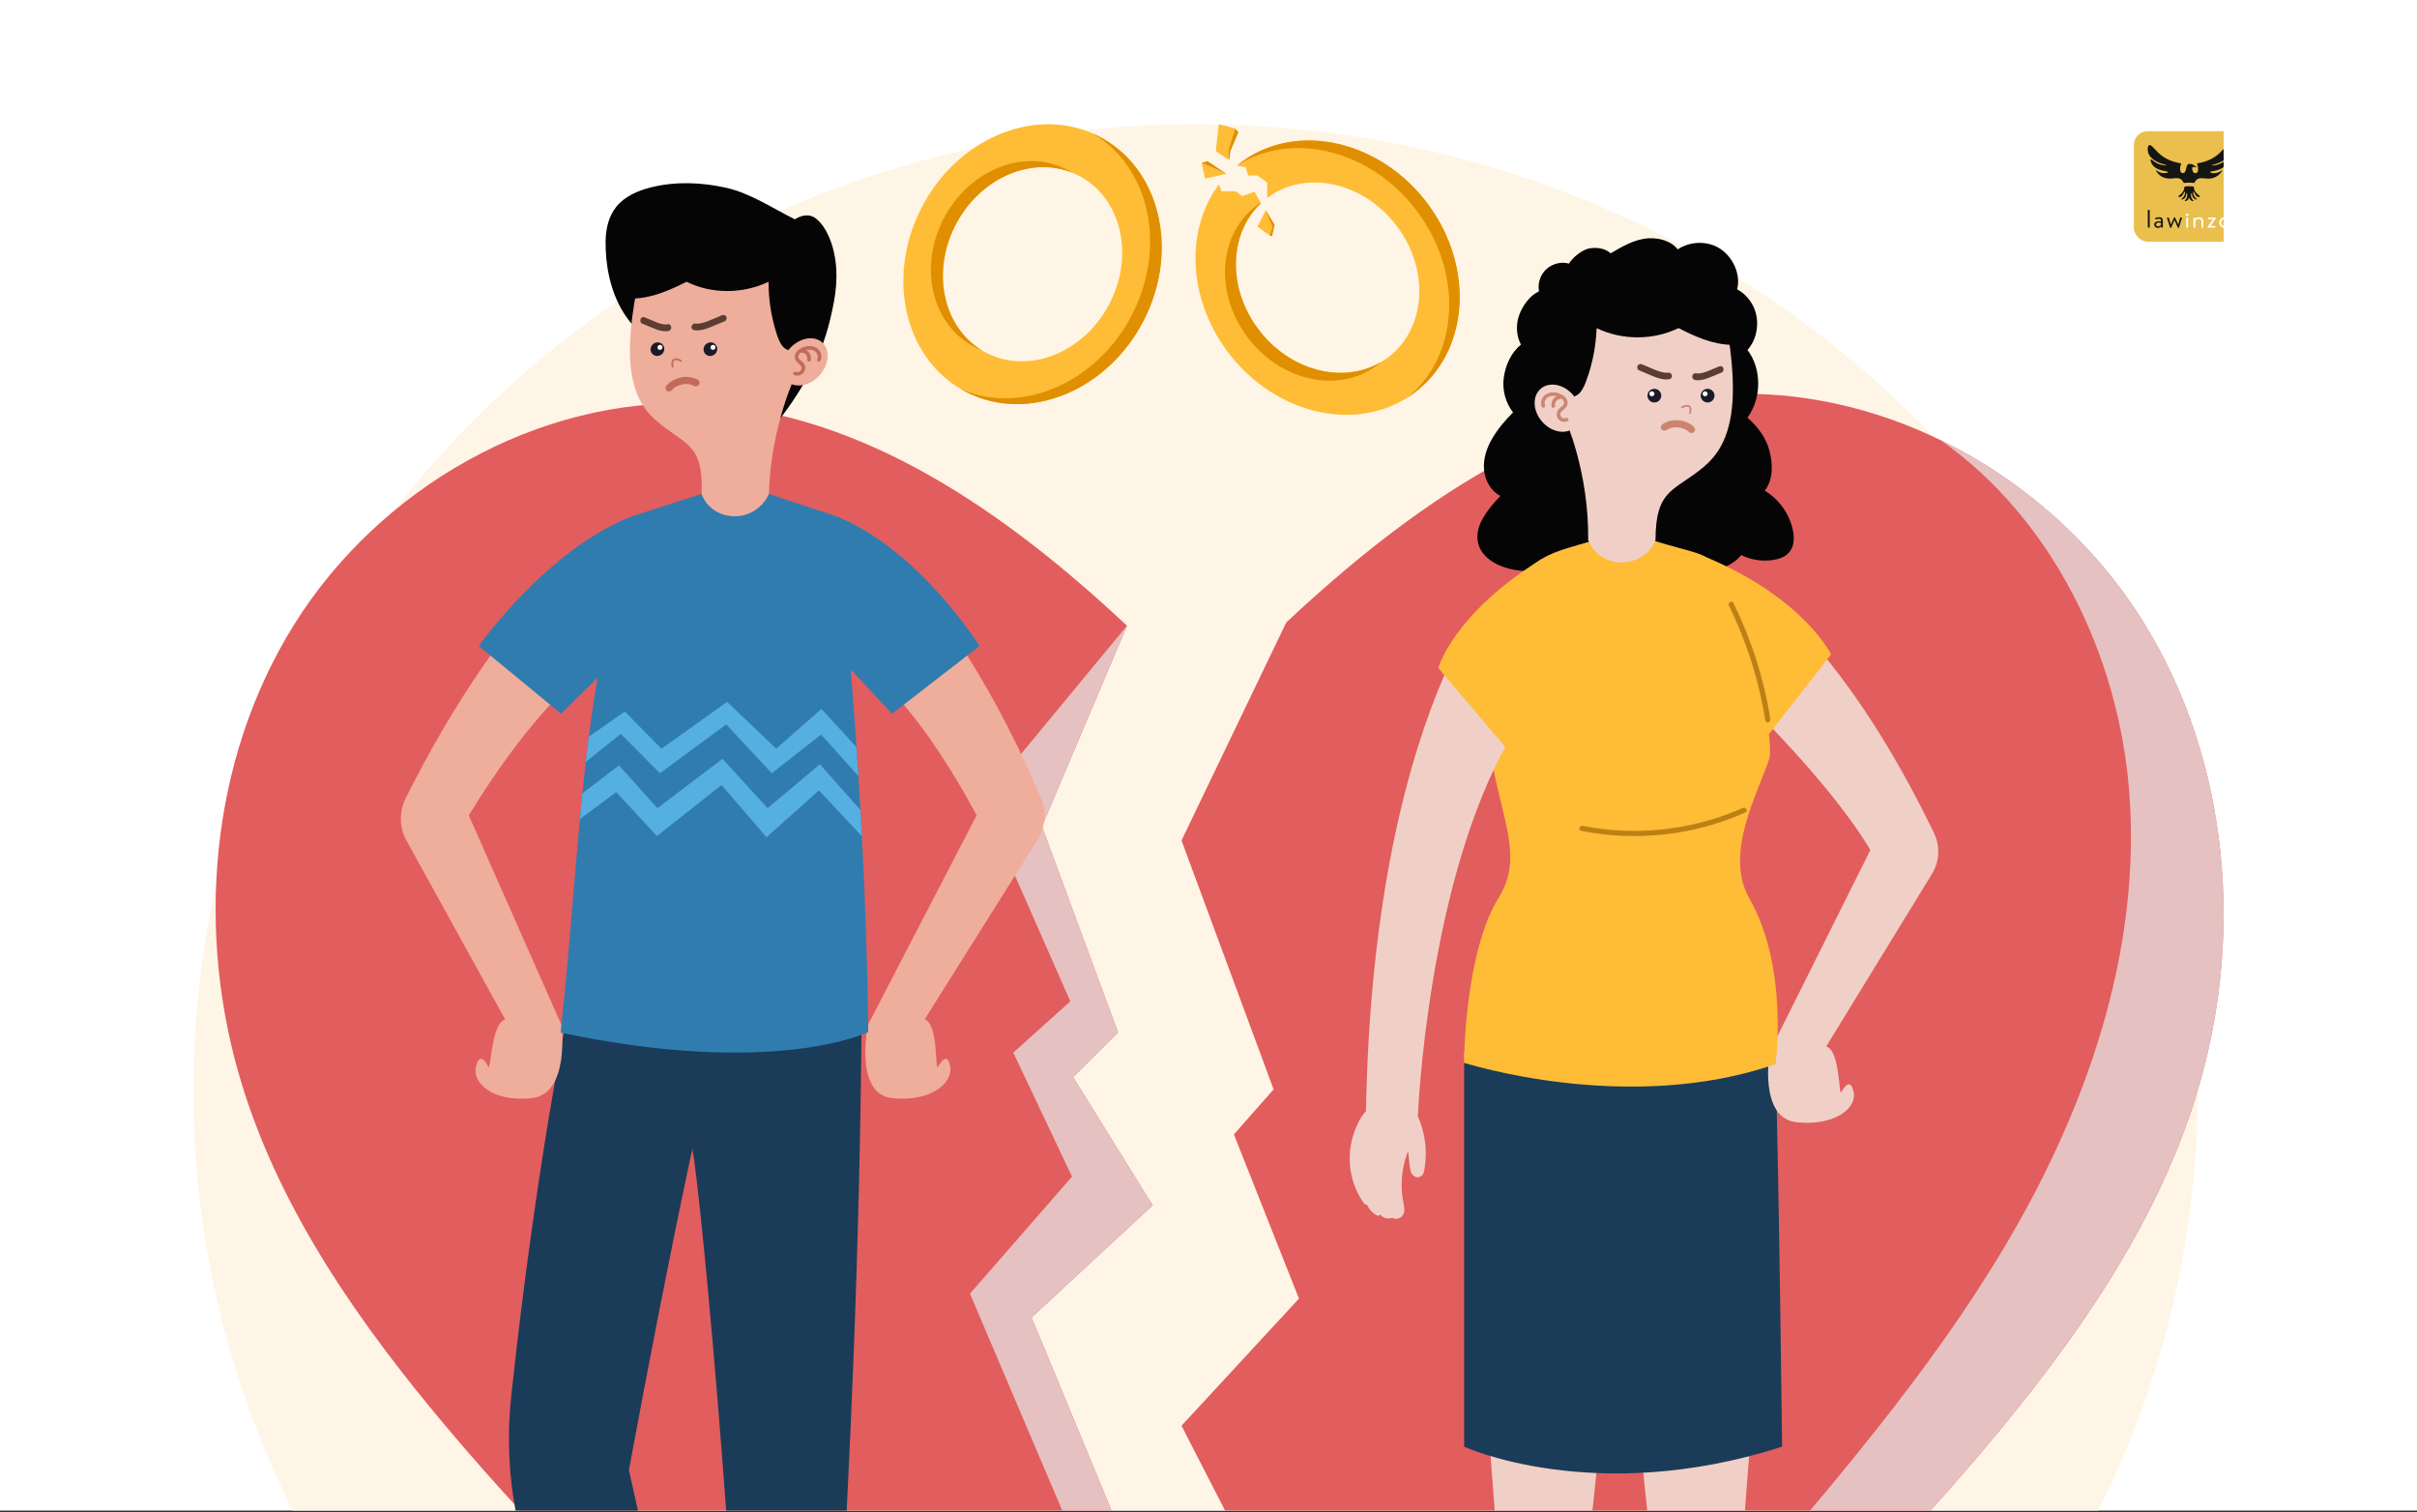 <svg width="350" height="219" viewBox="0 0 350 219" fill="none" xmlns="http://www.w3.org/2000/svg">
<rect x="0" y="0" width="350" height="219" fill="#333333" stroke="none"/>
<g clip-path="url(#clip0_4355_31540)">
<rect width="350" height="218.75" fill="white"/>
<g clip-path="url(#clip1_4355_31540)">
<path d="M173.117 297.875C253.264 297.875 318.235 235.223 318.235 157.938C318.235 80.652 253.264 18 173.117 18C92.971 18 28 80.652 28 157.938C28 235.223 92.971 297.875 173.117 297.875Z" fill="#FFF5E6"/>
<path d="M159.049 19.712C158.853 19.615 158.65 19.518 158.455 19.421C158.371 19.386 158.287 19.345 158.196 19.303C149.436 15.511 138.518 20.197 133.426 30.117C128.333 40.036 130.925 51.556 139.161 56.36C139.238 56.409 139.328 56.45 139.405 56.499C139.601 56.603 139.796 56.707 139.992 56.811C148.878 61.303 160.355 56.644 165.615 46.399C170.875 36.154 167.934 24.204 159.049 19.705V19.712ZM142.081 50.662L142.06 50.648C136.555 47.231 134.872 39.384 138.35 32.612C141.829 25.84 149.213 22.582 155.234 24.994L155.255 25.008C155.36 25.05 155.458 25.084 155.556 25.133C155.751 25.209 155.94 25.299 156.129 25.396C162.297 28.515 164.344 36.806 160.69 43.918C157.037 51.03 149.08 54.26 142.912 51.141C142.723 51.044 142.535 50.947 142.36 50.836C142.262 50.787 142.178 50.732 142.081 50.669V50.662Z" fill="#FFBC36"/>
<path d="M165.622 46.406C160.362 56.651 148.885 61.309 139.999 56.818C139.803 56.721 139.608 56.61 139.412 56.506C139.335 56.457 139.245 56.416 139.168 56.367C147.921 60.159 158.846 55.473 163.938 45.554C169.031 35.634 166.439 24.114 158.203 19.31C158.287 19.345 158.371 19.393 158.462 19.428C158.657 19.518 158.86 19.615 159.056 19.719C167.941 24.211 170.882 36.168 165.622 46.413V46.406Z" fill="#E08F00"/>
<path d="M142.06 50.655C141.752 50.544 141.466 50.406 141.173 50.26C135.004 47.141 132.958 38.851 136.611 31.739C140.264 24.627 148.221 21.397 154.389 24.516C154.683 24.661 154.962 24.821 155.234 25.001C149.213 22.596 141.829 25.847 138.35 32.619C134.872 39.391 136.555 47.238 142.06 50.655Z" fill="#E08F00"/>
<path d="M204.636 57.011C204.461 57.136 204.273 57.268 204.091 57.393C204.014 57.434 203.938 57.497 203.854 57.545C195.813 62.682 184.287 59.777 177.665 50.794C171.93 43.009 171.699 33.145 176.512 26.713L176.869 27.704H178.971L179.879 28.397L181.668 27.767L182.569 29.368L182.604 29.43C182.01 29.985 181.486 30.602 181.039 31.267C180.019 32.778 179.369 34.525 179.104 36.397C178.887 37.963 178.943 39.599 179.279 41.242C179.383 41.741 179.516 42.24 179.663 42.732C179.691 42.822 179.726 42.912 179.754 43.002C179.782 43.106 179.823 43.21 179.858 43.314C180.103 44.008 180.396 44.68 180.746 45.338C181.004 45.831 181.29 46.323 181.598 46.801C181.772 47.057 181.947 47.314 182.129 47.557C186.655 53.691 194.465 55.736 200.026 52.409L200.04 52.395C200.137 52.339 200.228 52.291 200.319 52.228C200.494 52.118 200.668 51.993 200.843 51.875C206.431 47.82 207.123 39.308 202.366 32.868C197.623 26.422 189.24 24.495 183.652 28.55C183.61 28.584 183.561 28.626 183.505 28.661V26.429L182.059 25.41H180.732L180.389 24.218L179.097 23.982H179.104C179.181 23.913 179.258 23.864 179.321 23.802C179.495 23.67 179.677 23.531 179.851 23.406C187.906 17.556 199.984 20.35 206.823 29.631C213.661 38.913 212.676 51.175 204.622 57.018L204.636 57.011Z" fill="#FFBC36"/>
<path d="M206.83 29.625C213.668 38.906 212.683 51.168 204.636 57.012C204.461 57.144 204.273 57.268 204.091 57.393C204.014 57.441 203.938 57.497 203.861 57.545C211.216 51.501 211.936 39.717 205.307 30.727C198.684 21.736 187.151 18.846 179.111 23.968C179.181 23.913 179.258 23.85 179.328 23.795C179.502 23.663 179.677 23.525 179.858 23.4C187.906 17.556 199.984 20.343 206.83 29.625Z" fill="#E08F00"/>
<path d="M200.026 52.402C199.781 52.617 199.537 52.825 199.264 53.012C193.683 57.067 185.3 55.14 180.55 48.701C175.807 42.254 176.491 33.749 182.073 29.694C182.24 29.576 182.401 29.458 182.562 29.361L182.597 29.424C182.003 29.978 181.479 30.595 181.032 31.26C179.998 32.765 179.348 34.518 179.097 36.39C178.873 37.956 178.929 39.599 179.272 41.235C179.369 41.734 179.495 42.233 179.656 42.725C179.684 42.816 179.719 42.906 179.747 42.996C179.775 43.1 179.817 43.204 179.851 43.308C180.096 44.001 180.389 44.673 180.739 45.332C180.997 45.824 181.283 46.316 181.591 46.794C181.765 47.051 181.94 47.307 182.122 47.55C186.648 53.684 194.458 55.729 200.019 52.402H200.026Z" fill="#E08F00"/>
<path d="M177.588 25.16L174.494 25.874L174.005 23.58L177.588 25.16Z" fill="#FFBC36"/>
<path d="M177.588 25.16L174.843 23.323L174.005 23.58L177.588 25.16Z" fill="#E08F00"/>
<path d="M178.028 23.227L176.065 21.889L176.484 18L178.839 18.596L177.84 21.93L178.028 23.227Z" fill="#FFBC36"/>
<path d="M178.028 23.227L178.154 21.916L179.341 19.137L178.839 18.596L177.84 21.93L178.028 23.227Z" fill="#E08F00"/>
<path d="M183.295 30.429L184.581 32.571L184.21 34.22L183.889 34.13L183.295 30.429Z" fill="#E08F00"/>
<path d="M183.295 30.429L182.101 32.834L183.889 34.13L184.273 32.841L183.295 30.429Z" fill="#FFBC36"/>
<path d="M317.934 158.95C312.06 177.721 300.457 194.211 287.771 209.309C266.227 234.942 240.996 257.498 213.103 276.144C208.464 279.257 203.742 282.251 198.957 285.142L181.724 259.002L192.356 247.884L171.092 206.467L188.101 188.056L178.678 164.28L184.427 157.757L171.092 121.712L186.257 90.145C204.077 73.447 225.544 58.211 250.021 57.088C260.744 56.603 271.383 59.057 280.995 63.729C292.926 69.523 303.293 78.729 310.299 89.958C322.964 110.24 325.06 136.172 317.92 158.95H317.934Z" fill="#E25D5D"/>
<g style="mix-blend-mode:multiply">
<path d="M317.934 158.95C312.06 177.721 300.457 194.211 287.771 209.309C266.227 234.942 240.996 257.498 213.103 276.144C226.564 260.402 240.025 244.654 253.479 228.912C267.576 212.407 281.784 195.771 292.402 176.875C303.027 157.979 309.971 136.449 308.343 114.871C306.848 94.991 297.264 75.18 281.002 63.729C292.933 69.524 303.3 78.729 310.306 89.958C322.971 110.24 325.067 136.172 317.927 158.95H317.934Z" fill="#E5C1C1"/>
</g>
<path d="M174.368 282.258L169.52 290.687C129.416 269.788 93.51 240.994 64.499 206.474C52.17 191.799 40.895 175.766 35.174 157.515C28.23 135.361 30.277 110.157 42.593 90.443C54.901 70.723 77.849 57.414 101.194 58.474C125.001 59.563 145.867 74.383 163.198 90.617L150.882 119.688L161.906 149.523L155.395 155.983L166.914 174.553L149.381 190.787L167.913 235.531L156.394 245.471L174.368 282.258Z" fill="#E25D5D"/>
<g style="mix-blend-mode:multiply">
<path d="M169.52 290.68V281.01L147.068 241.167L158.301 229.286L140.46 187.342L155.234 170.394L146.733 152.434L154.99 145.01L142.22 116.008L163.198 90.61L150.889 119.688L161.913 149.516L155.395 155.983L166.921 174.553L149.381 190.78L167.913 235.524L156.394 245.464L174.368 282.258L169.52 290.68Z" fill="#E5C1C1"/>
</g>
<path d="M74.035 202.127C77.681 168.273 82.201 146.798 82.201 146.798L104.268 148.074L99.804 168.488C96.849 182.386 93.839 197.927 91.072 212.899L105.078 275.687C105.078 275.687 102.186 280.643 95.669 278.868L77.059 227.574C74.132 219.498 73.099 210.799 74.035 202.134V202.127Z" fill="#1A3C59"/>
<path d="M124.785 146.133L104.457 145.003L100.014 165.417C100.845 165.452 106.881 228.697 108.494 279.111C111.505 281.336 114.998 280.955 118.533 279.132C118.533 279.132 124.31 216.088 124.778 146.133H124.785Z" fill="#1A3C59"/>
<path d="M81.307 148.413C81.307 148.413 82.592 158.423 77.01 159.026C71.429 159.629 68.32 156.87 68.935 154.451C69.55 152.032 70.507 154.195 70.758 154.534C71.003 154.881 71.171 149.439 72.596 147.977C74.021 146.507 80.294 147.291 81.314 148.413H81.307Z" fill="#EFAD9C"/>
<path d="M58.764 115.543C72.672 87.893 85.044 79.533 85.044 79.533L80.811 100.841C76.053 105.756 71.709 111.814 67.887 118.08L81.3 148.42L75.802 152.441L58.841 121.685C57.807 119.813 57.779 117.519 58.771 115.55L58.764 115.543Z" fill="#EFAD9C"/>
<path d="M91.561 74.75C79.176 79.526 69.333 93.549 69.333 93.549L81.258 103.364L87.621 97.056L91.561 74.75Z" fill="#317CAF"/>
<path d="M125.679 148.413C125.679 148.413 123.625 158.423 129.164 159.026C134.704 159.629 138.022 156.87 137.596 154.451C137.17 152.032 136.045 154.195 135.766 154.534C135.493 154.881 135.745 149.439 134.432 147.977C133.118 146.507 126.789 147.291 125.686 148.413H125.679Z" fill="#EFAD9C"/>
<path d="M150.729 115.543C138.937 87.893 127.209 79.533 127.209 79.533L129.814 100.841C134.201 105.756 138.078 111.814 141.417 118.08L125.679 148.42L130.869 152.441L150.191 121.685C151.365 119.813 151.574 117.519 150.736 115.55L150.729 115.543Z" fill="#EFAD9C"/>
<path d="M121.061 74.75C133.083 79.526 141.843 93.549 141.843 93.549L129.171 103.364L122.836 96.564L121.061 74.75Z" fill="#317CAF"/>
<path d="M125.728 149.467C125.728 149.467 112.148 156.094 81.174 149.536C82.284 139.7 83.018 128.88 83.975 118.628C84.094 117.373 84.206 116.132 84.331 114.899C84.492 113.353 84.653 111.828 84.82 110.331C84.96 109.104 85.1 107.884 85.26 106.691C85.393 105.638 85.54 104.598 85.68 103.579C88.076 86.978 91.554 74.75 91.554 74.75L101.593 71.534H111.344L121.068 74.75C121.068 74.75 122.689 88.593 124.03 108.189C124.121 109.561 124.212 110.961 124.309 112.389C124.407 113.997 124.512 115.633 124.603 117.304C124.666 118.558 124.743 119.827 124.812 121.109C125.28 130.051 125.623 139.7 125.728 149.467Z" fill="#317CAF"/>
<path d="M124.309 112.396L118.903 106.373L111.756 111.98L105.169 104.903L95.564 111.973L89.899 106.282L84.82 110.324C84.96 109.097 85.1 107.877 85.26 106.684L90.478 103.038L95.787 108.424L105.288 101.638L112.406 108.424L118.945 102.664L124.023 108.189C124.114 109.561 124.205 110.961 124.302 112.389L124.309 112.396Z" fill="#55AFE0"/>
<path d="M124.812 121.109L118.588 114.455L110.995 121.248L104.484 113.679L95.131 121.075L89.228 114.704L83.975 118.621C84.094 117.366 84.206 116.125 84.331 114.892L89.633 110.837L95.194 117.034L104.624 109.894L111.156 117.034L118.728 110.67L124.596 117.304C124.659 118.559 124.736 119.827 124.805 121.109H124.812Z" fill="#55AFE0"/>
<path d="M117.82 52.922C116.591 55.362 115.151 57.698 113.503 59.902C112.574 61.15 111.421 62.654 109.696 62.689C107.824 62.724 106.797 61.164 105.979 59.778C102.249 53.421 94.013 51.446 90.192 45.117C88.383 42.122 87.642 38.4 87.698 34.865C87.726 33.132 88.132 31.323 89.249 29.936C90.472 28.425 92.386 27.6 94.279 27.129C97.848 26.242 101.593 26.401 105.12 27.184C108.648 27.968 111.903 30.179 115.11 31.759C115.836 31.288 117.121 30.782 118.218 31.697C119.008 32.356 119.566 33.236 119.985 34.165C121.299 37.111 121.362 40.514 120.754 43.744C120.146 46.968 119.315 49.955 117.813 52.915L117.82 52.922Z" fill="#050505"/>
<path d="M113.873 38.22C109.78 30.207 94.202 32.945 92.756 39.315C89.78 52.416 91.45 57.795 94.998 60.894C99.106 64.477 101.886 64.02 101.6 71.547C103.053 75.554 109.186 76.102 111.344 71.547C111.603 61.58 115.34 54.024 115.34 54.024C115.34 54.024 115.564 41.533 113.873 38.227V38.22Z" fill="#EFAD9C"/>
<path d="M111.295 40.805C111.288 43.384 111.687 45.949 112.476 48.375C112.672 48.964 112.888 49.553 113.251 50.052C113.622 50.551 114.194 50.801 114.816 50.884L117.058 49.234C117.058 49.234 116.842 44.23 116.807 40.23C116.779 36.224 114.425 33.797 108.844 32.765C103.262 31.732 96.64 32.487 94.258 35.558C90.527 40.355 91.575 43.225 91.575 43.225C94.244 43.225 97.01 42.039 99.42 40.798C103.039 42.601 107.516 42.587 111.281 40.812L111.295 40.805Z" fill="#050505"/>
<path d="M94.209 50.565C94.188 51.113 94.614 51.55 95.166 51.55C95.718 51.55 96.172 51.106 96.193 50.565C96.214 50.018 95.788 49.581 95.236 49.581C94.684 49.581 94.23 50.025 94.209 50.565Z" fill="#1B1B28"/>
<path d="M95.208 50.302C95.201 50.503 95.354 50.662 95.557 50.662C95.76 50.662 95.927 50.503 95.934 50.302C95.941 50.101 95.787 49.941 95.585 49.941C95.382 49.941 95.215 50.101 95.208 50.302Z" fill="white"/>
<path d="M101.879 50.565C101.858 51.113 102.284 51.55 102.836 51.55C103.388 51.55 103.842 51.106 103.863 50.565C103.884 50.018 103.458 49.581 102.906 49.581C102.361 49.581 101.9 50.025 101.879 50.565Z" fill="#1B1B28"/>
<path d="M102.885 50.302C102.878 50.503 103.032 50.662 103.234 50.662C103.437 50.662 103.605 50.503 103.611 50.302C103.618 50.101 103.465 49.941 103.262 49.941C103.06 49.941 102.892 50.101 102.885 50.302Z" fill="white"/>
<path d="M99.406 54.579C99.944 54.579 100.503 54.697 101.041 54.981C101.292 55.112 101.376 55.424 101.229 55.674C101.09 55.923 100.768 56.02 100.524 55.889C99.239 55.203 97.744 55.91 97.303 56.478C97.129 56.707 96.8 56.755 96.577 56.589C96.353 56.422 96.312 56.097 96.493 55.868C97.01 55.203 98.163 54.572 99.406 54.572V54.579Z" fill="#C16B5B"/>
<path d="M97.408 53.241C97.352 53.241 97.303 53.206 97.29 53.151C97.073 52.312 97.373 52.028 97.66 51.931C97.953 51.841 98.295 51.91 98.68 52.153C98.736 52.187 98.757 52.27 98.715 52.333C98.673 52.395 98.596 52.409 98.533 52.374C98.219 52.173 97.946 52.111 97.73 52.18C97.471 52.264 97.408 52.562 97.541 53.081C97.555 53.151 97.513 53.22 97.443 53.241C97.429 53.241 97.415 53.241 97.408 53.241Z" fill="#C16B5B"/>
<path d="M105.162 45.845C105.022 45.595 104.743 45.567 104.499 45.671C103.856 45.942 103.213 46.226 102.557 46.482C101.935 46.732 101.306 46.933 100.643 46.857C100.377 46.829 100.14 47.099 100.133 47.342C100.119 47.633 100.342 47.8 100.608 47.827C101.348 47.91 102.089 47.696 102.787 47.418C103.521 47.127 104.24 46.815 104.967 46.51C105.211 46.406 105.281 46.053 105.169 45.845H105.162Z" fill="#5B3D31"/>
<path d="M92.77 46.17C92.896 45.914 93.14 45.872 93.364 45.962C93.929 46.198 94.495 46.448 95.068 46.676C95.613 46.891 96.172 47.058 96.759 46.954C96.989 46.912 97.199 47.176 97.206 47.418C97.206 47.709 97.017 47.89 96.779 47.931C96.123 48.049 95.466 47.876 94.859 47.633C94.216 47.384 93.58 47.099 92.945 46.836C92.728 46.746 92.672 46.392 92.777 46.177L92.77 46.17Z" fill="#5B3D31"/>
<path d="M118.721 54.301C117.331 55.875 115.228 56.298 114.006 55.251C112.79 54.204 112.93 52.083 114.313 50.51C115.703 48.936 117.813 48.513 119.028 49.56C120.244 50.607 120.104 52.728 118.721 54.301Z" fill="#EFAD9C"/>
<path d="M118.134 50.33C117.583 50.032 116.828 50.045 116.123 50.371C115.773 50.531 115.515 50.725 115.333 50.967C115.096 51.286 115.019 51.681 115.131 52.007C115.228 52.298 115.459 52.485 115.661 52.652C115.808 52.77 115.941 52.887 116.018 53.026C116.13 53.234 116.088 53.525 115.92 53.705C115.752 53.886 115.459 53.941 115.242 53.837C115.117 53.775 114.956 53.837 114.893 53.962C114.83 54.093 114.879 54.246 115.005 54.301C115.145 54.364 115.298 54.398 115.452 54.398C115.759 54.398 116.074 54.274 116.29 54.045C116.619 53.698 116.695 53.158 116.479 52.756C116.36 52.541 116.171 52.381 116.011 52.243C115.843 52.104 115.689 51.972 115.634 51.813C115.578 51.647 115.627 51.432 115.759 51.251C115.815 51.182 115.885 51.113 115.962 51.057C116.22 51.057 116.542 51.134 116.695 51.314C116.87 51.515 116.947 51.799 116.891 52.069C116.863 52.208 116.954 52.34 117.094 52.367C117.107 52.367 117.121 52.367 117.135 52.367C117.261 52.367 117.373 52.277 117.401 52.153C117.485 51.73 117.373 51.286 117.094 50.967C116.989 50.849 116.856 50.766 116.716 50.704C117.149 50.586 117.569 50.614 117.897 50.787C118.295 51.002 118.581 51.55 118.351 52C118.288 52.132 118.337 52.284 118.463 52.34C118.588 52.402 118.749 52.34 118.812 52.215C119.14 51.563 118.84 50.704 118.155 50.33H118.134Z" fill="#C16B5B"/>
<path d="M212.02 152.427L237.259 149.848L234.883 169.846C234.297 169.895 233.214 196.145 230.259 221.765C231.656 237.923 231.307 266.981 229.896 279.686C226.92 281.988 225.16 280.899 221.604 279.326C221.604 279.326 215.366 214.195 212.013 152.427H212.02Z" fill="#F0D0C6"/>
<path d="M257.111 152.427L231.873 149.848L234.248 169.846C234.835 169.895 235.917 196.145 238.872 221.765C237.475 237.923 237.824 266.981 239.235 279.686C242.211 281.988 243.965 280.899 247.52 279.326C247.52 279.326 253.765 214.195 257.118 152.427H257.111Z" fill="#F0D0C6"/>
<path d="M212.02 153.917V209.503C212.02 209.503 230.937 218.216 258.061 209.503C258.061 209.503 257.586 168.737 257.104 154.111L212.02 153.917Z" fill="#1A3C59"/>
<path d="M227.227 38.178C226.103 37.852 224.803 38.171 223.923 38.975C223.05 39.779 222.631 41.048 222.861 42.185C221.513 42.809 220.472 44.278 219.976 45.664C219.48 47.051 219.578 48.624 220.242 49.907C218.824 51.057 217.993 52.908 217.755 54.697C217.517 56.485 218.013 58.329 219.103 59.729C217.958 60.859 216.924 62.086 216.106 63.465C215.289 64.838 214.765 66.432 214.898 68.005C215.031 69.572 215.883 71.104 217.273 71.825C216.358 72.747 215.429 73.863 214.772 74.972C214.116 76.088 213.745 77.419 214.039 78.653C214.486 80.538 216.351 81.737 218.223 82.271C220.794 83.006 223.651 82.805 226.152 81.716C231.069 84.669 237.734 84.288 242.686 81.12C243.909 82.347 245.732 82.735 247.492 82.652C249.253 82.569 250.992 81.73 252.166 80.385C253.563 81.086 255.149 81.328 256.72 81.1C257.621 80.968 258.557 80.642 259.13 79.928C259.836 79.062 259.843 77.835 259.619 76.767C259.123 74.403 257.621 72.296 255.554 71.055C256.783 69.454 256.734 67.25 256.245 65.337C255.756 63.424 254.541 61.767 253.039 60.492C255.114 57.663 255.128 53.393 253.046 50.683C254.212 49.401 254.639 47.557 254.373 45.879C254.108 44.209 253.039 42.698 251.551 41.894C252.103 39.759 250.971 37.298 249.176 36.078C247.381 34.851 244.789 34.872 242.945 36.12C241.932 34.754 239.731 34.276 238.013 34.581C236.295 34.886 234.744 35.794 233.235 36.688C232.46 35.967 231.286 35.794 230.217 35.96C229.148 36.127 227.758 37.242 227.199 38.171L227.227 38.178Z" fill="#050505"/>
<path d="M256.266 152.302C256.266 152.302 254.596 161.937 260.157 162.52C265.717 163.102 268.938 160.44 268.414 158.118C267.89 155.789 266.849 157.868 266.591 158.201C266.332 158.534 266.374 153.3 265.005 151.886C263.636 150.472 257.328 151.228 256.266 152.302Z" fill="#F0D0C6"/>
<path d="M280.073 120.659C267.219 94.041 255.155 85.993 255.155 85.993L256.329 105.146C260.904 109.873 267.261 117.061 270.845 123.099L256.259 152.309L261.61 156.177L279.758 126.565C280.862 124.762 280.981 122.558 280.066 120.666L280.073 120.659Z" fill="#F0D0C6"/>
<path d="M247.241 80.76C261.282 86.7 265.152 94.769 265.152 94.769L255.819 106.747L251.907 102.865L247.241 80.767V80.76Z" fill="#FFBC36"/>
<path d="M257.112 154.111C257.112 154.111 259.06 140.109 253.325 130.114C249.588 123.598 254.639 114.698 256.196 109.908C257.112 107.1 252.655 86.236 249.588 82.86C247.15 79.866 245.69 80.226 239.445 78.292H230.678C224.901 79.99 223.148 80.164 219.11 84.538C216.023 87.886 214.423 93.958 214.877 101.34C215.841 116.77 221.422 122.863 217.043 129.954C212.013 138.092 212.013 153.91 212.013 153.91C212.013 153.91 235.715 161.535 257.098 154.104L257.112 154.111Z" fill="#FFBC36"/>
<path d="M251.006 87.331C250.797 86.901 250.147 87.276 250.357 87.705C252.948 92.953 254.722 98.574 255.638 104.348C255.714 104.82 256.434 104.619 256.364 104.147C255.442 98.311 253.626 92.634 251.013 87.331H251.006Z" fill="#BC8015"/>
<path d="M252.375 116.999C246.759 119.501 240.542 120.617 234.402 120.264C232.641 120.16 230.902 119.938 229.176 119.598C228.701 119.508 228.499 120.222 228.974 120.319C235.17 121.546 241.646 121.269 247.709 119.501C249.434 119.002 251.118 118.371 252.76 117.643C253.2 117.449 252.815 116.805 252.382 116.999H252.375Z" fill="#BC8015"/>
<path d="M216.197 93.951C216.197 93.951 212.676 89.591 209.051 98.013C204.154 109.395 198.293 129.587 197.79 161.591H205.321C205.321 161.591 206.669 127.521 218.754 106.775L216.197 93.951Z" fill="#F0D0C6"/>
<path d="M204.636 160.322C204.496 160.08 204.217 160.08 204.021 160.204C203.986 160.177 203.945 160.149 203.896 160.135C202.086 159.546 199.935 159.033 198.349 160.357C197.064 161.431 196.295 163.192 195.869 164.703C194.961 167.933 195.527 171.475 197.518 174.276C197.623 174.421 197.783 174.47 197.93 174.456C198.244 175.073 198.677 175.62 199.334 175.988C199.551 176.113 199.76 176.029 199.879 175.891C199.977 175.995 200.075 176.099 200.193 176.182C200.612 176.487 201.15 176.535 201.583 176.355C201.954 176.549 202.387 176.577 202.792 176.314C203.581 175.794 203.365 174.886 203.218 174.144C203.022 173.174 202.946 172.182 202.974 171.191C203.016 169.666 203.337 168.155 203.889 166.713C203.924 166.956 203.959 167.205 203.986 167.448C204.084 168.176 204.098 168.98 204.308 169.687C204.462 170.207 205.006 170.671 205.621 170.422C206.222 170.179 206.25 169.41 206.327 168.904C206.76 165.958 206.145 162.942 204.629 160.315L204.636 160.322Z" fill="#F0D0C6"/>
<path d="M223.322 80.912C210.469 88.821 208.276 96.731 208.276 96.731L219.376 109.818L226.662 95.365L223.329 80.912H223.322Z" fill="#FFBC36"/>
<path d="M228.729 44.93C233.13 36.924 248.617 39.655 249.819 46.025C252.291 59.119 250.412 64.498 246.745 67.59C242.498 71.166 239.731 70.716 239.731 78.237C238.125 82.243 231.971 82.784 229.98 78.237C230.105 68.276 226.655 60.72 226.655 60.72C226.655 60.72 226.913 48.236 228.722 44.93H228.729Z" fill="#F0D0C6"/>
<path d="M231.202 47.515C231.111 50.094 230.615 52.659 229.728 55.078C229.512 55.667 229.274 56.256 228.883 56.755C228.499 57.254 227.912 57.504 227.283 57.587L225.104 55.937C225.104 55.937 225.516 50.94 225.697 46.933C225.879 42.926 228.324 40.5 233.947 39.474C239.571 38.442 246.165 39.197 248.435 42.268C251.984 47.058 250.824 49.934 250.824 49.934C248.156 49.934 245.432 48.749 243.07 47.508C239.382 49.304 234.904 49.297 231.202 47.522V47.515Z" fill="#050505"/>
<path d="M248.275 57.296C248.275 57.843 247.828 58.287 247.276 58.287C246.724 58.287 246.277 57.843 246.277 57.296C246.277 56.748 246.724 56.305 247.276 56.305C247.828 56.305 248.275 56.748 248.275 57.296Z" fill="#1B1B28"/>
<path d="M246.913 57.386C247.113 57.386 247.276 57.225 247.276 57.026C247.276 56.827 247.113 56.665 246.913 56.665C246.712 56.665 246.549 56.827 246.549 57.026C246.549 57.225 246.712 57.386 246.913 57.386Z" fill="white"/>
<path d="M240.563 57.296C240.563 57.843 240.116 58.287 239.564 58.287C239.012 58.287 238.565 57.843 238.565 57.296C238.565 56.748 239.012 56.305 239.564 56.305C240.116 56.305 240.563 56.748 240.563 57.296Z" fill="#1B1B28"/>
<path d="M239.571 57.026C239.571 57.227 239.41 57.386 239.207 57.386C239.005 57.386 238.844 57.227 238.844 57.026C238.844 56.825 239.005 56.665 239.207 56.665C239.41 56.665 239.571 56.825 239.571 57.026Z" fill="white"/>
<path d="M242.337 60.859C241.799 60.914 241.247 61.094 240.73 61.434C240.493 61.594 240.423 61.912 240.584 62.148C240.744 62.384 241.066 62.446 241.303 62.294C242.54 61.476 244.076 62.023 244.558 62.55C244.754 62.758 245.082 62.779 245.292 62.585C245.508 62.391 245.522 62.065 245.327 61.857C244.768 61.24 243.573 60.734 242.33 60.866L242.337 60.859Z" fill="#CC8471"/>
<path d="M244.719 59.978C244.775 59.978 244.824 59.944 244.845 59.888C245.089 59.043 244.803 58.759 244.516 58.668C244.23 58.578 243.881 58.648 243.483 58.89C243.42 58.925 243.406 59.008 243.441 59.071C243.483 59.133 243.559 59.147 243.622 59.112C243.951 58.911 244.223 58.842 244.44 58.911C244.698 58.994 244.747 59.299 244.6 59.812C244.579 59.882 244.621 59.951 244.691 59.972C244.705 59.972 244.712 59.972 244.726 59.972L244.719 59.978Z" fill="#CC8471"/>
<path d="M237.154 52.95C237.3 52.7 237.58 52.672 237.824 52.776C238.46 53.047 239.096 53.331 239.731 53.587C240.346 53.83 240.968 54.038 241.632 53.962C241.897 53.934 242.12 54.204 242.12 54.447C242.12 54.738 241.897 54.904 241.632 54.932C240.884 55.015 240.151 54.8 239.466 54.523C238.746 54.232 238.034 53.92 237.321 53.615C237.077 53.511 237.021 53.158 237.147 52.95H237.154Z" fill="#5B3D31"/>
<path d="M249.539 53.269C249.42 53.012 249.176 52.971 248.952 53.061C248.373 53.296 247.8 53.546 247.22 53.775C246.668 53.989 246.102 54.156 245.515 54.052C245.285 54.01 245.068 54.274 245.054 54.516C245.04 54.807 245.229 54.988 245.46 55.029C246.116 55.147 246.773 54.974 247.395 54.731C248.044 54.482 248.694 54.197 249.344 53.934C249.567 53.844 249.637 53.49 249.539 53.276V53.269Z" fill="#5B3D31"/>
<path d="M223.26 61.004C224.587 62.578 226.682 63.001 227.94 61.954C229.197 60.907 229.141 58.786 227.814 57.22C226.487 55.646 224.391 55.223 223.134 56.27C221.876 57.317 221.932 59.438 223.26 61.004Z" fill="#F0D0C6"/>
<path d="M224 57.033C224.566 56.734 225.32 56.748 226.012 57.074C226.361 57.234 226.613 57.428 226.78 57.67C227.004 57.989 227.067 58.384 226.941 58.71C226.829 59.001 226.592 59.188 226.389 59.355C226.242 59.472 226.096 59.59 226.019 59.722C225.893 59.93 225.928 60.221 226.089 60.401C226.249 60.582 226.543 60.637 226.766 60.533C226.899 60.471 227.053 60.533 227.109 60.658C227.171 60.79 227.109 60.942 226.983 60.998C226.843 61.06 226.689 61.095 226.529 61.095C226.221 61.095 225.914 60.97 225.704 60.741C225.39 60.395 225.334 59.854 225.565 59.452C225.69 59.237 225.886 59.077 226.054 58.939C226.221 58.8 226.389 58.669 226.452 58.509C226.515 58.343 226.473 58.128 226.347 57.948C226.298 57.878 226.228 57.809 226.152 57.754C225.893 57.754 225.572 57.83 225.411 58.003C225.229 58.204 225.139 58.488 225.187 58.759C225.208 58.897 225.118 59.029 224.971 59.057C224.957 59.057 224.943 59.057 224.929 59.057C224.803 59.057 224.692 58.967 224.671 58.842C224.601 58.419 224.733 57.975 225.027 57.656C225.139 57.539 225.271 57.455 225.418 57.393C224.992 57.275 224.566 57.303 224.237 57.476C223.832 57.691 223.525 58.239 223.735 58.682C223.797 58.814 223.735 58.967 223.609 59.022C223.476 59.084 223.322 59.022 223.266 58.897C222.966 58.246 223.301 57.386 224 57.019V57.033Z" fill="#CC8471"/>
<g clip-path="url(#clip2_4355_31540)">
<path d="M317.212 25.186L316.634 26.919L316.666 26.927L317.244 25.195L317.212 25.186Z" fill="white"/>
<path d="M317.244 25.186L317.212 25.196L317.863 26.929L317.895 26.919L317.244 25.186Z" fill="white"/>
<path d="M317.245 25.191H317.211V26.924H317.245V25.191Z" fill="white"/>
<path d="M317.995 26.893C317.995 27.128 317.668 27.32 317.265 27.32C316.861 27.32 316.535 27.128 316.535 26.893H317.995Z" fill="white"/>
<path opacity="0.11" d="M316.535 26.916C316.534 26.905 316.534 26.905 316.534 26.893H317.995C317.989 27.029 317.921 27.086 317.869 27.133L316.535 26.916V26.916Z" fill="white"/>
<path d="M317.228 25.207C317.184 25.207 317.149 25.175 317.149 25.135C317.149 25.095 317.184 25.063 317.228 25.063C317.272 25.063 317.307 25.095 317.307 25.135C317.307 25.175 317.272 25.207 317.228 25.207ZM317.228 25.094C317.203 25.094 317.183 25.112 317.183 25.135C317.183 25.158 317.203 25.176 317.228 25.176C317.253 25.176 317.273 25.158 317.273 25.135C317.273 25.112 317.253 25.094 317.228 25.094Z" fill="white"/>
<path d="M317.701 24.902C317.694 24.887 317.678 24.865 317.661 24.867C317.649 24.869 317.64 24.878 317.635 24.887C317.63 24.897 317.628 24.908 317.624 24.918C317.615 24.937 317.598 24.954 317.577 24.963C317.576 24.963 317.574 24.964 317.573 24.965C317.435 24.987 317.015 25.042 316.306 24.867C316.207 24.843 316.076 24.811 315.871 24.778C315.732 24.756 315.444 24.717 315.075 24.714C315.035 24.713 315.001 24.714 314.979 24.714C314.979 24.771 314.979 24.828 314.979 24.885C315.204 24.886 315.543 24.898 315.954 24.957C316.125 24.981 316.214 24.995 316.329 25.018C317.017 25.163 317.582 25.067 317.582 25.067C317.598 25.065 317.624 25.06 317.65 25.042C317.698 25.009 317.722 24.945 317.702 24.902L317.701 24.902Z" fill="white"/>
<path d="M312.751 25.187L312.719 25.196L313.296 26.929L313.329 26.92L312.751 25.187Z" fill="white"/>
<path d="M312.719 25.186L312.068 26.919L312.1 26.928L312.751 25.196L312.719 25.186Z" fill="white"/>
<path d="M312.752 25.191H312.718V26.924H312.752V25.191Z" fill="white"/>
<path d="M311.968 26.893C311.968 27.128 312.295 27.32 312.698 27.32C313.102 27.32 313.428 27.128 313.428 26.893H311.968Z" fill="white"/>
<path opacity="0.11" d="M313.428 26.916C313.429 26.905 313.428 26.905 313.428 26.893H311.968C311.974 27.029 312.042 27.086 312.094 27.133L313.428 26.916V26.916Z" fill="white"/>
<path d="M312.735 25.207C312.779 25.207 312.814 25.175 312.814 25.135C312.814 25.095 312.779 25.063 312.735 25.063C312.691 25.063 312.656 25.095 312.656 25.135C312.656 25.175 312.691 25.207 312.735 25.207ZM312.735 25.094C312.76 25.094 312.78 25.112 312.78 25.135C312.78 25.158 312.76 25.176 312.735 25.176C312.71 25.176 312.69 25.158 312.69 25.135C312.69 25.112 312.71 25.094 312.735 25.094Z" fill="white"/>
<path d="M312.262 24.902C312.267 24.884 312.282 24.865 312.302 24.867C312.314 24.869 312.323 24.878 312.328 24.887C312.333 24.897 312.335 24.908 312.339 24.918C312.348 24.937 312.365 24.954 312.385 24.963C312.387 24.963 312.389 24.964 312.39 24.965C312.528 24.987 312.948 25.042 313.657 24.867C313.756 24.843 313.887 24.811 314.092 24.778C314.231 24.756 314.519 24.717 314.888 24.714C314.928 24.713 314.962 24.714 314.984 24.714C314.982 24.771 314.981 24.828 314.979 24.885C314.674 24.879 314.271 24.896 313.799 24.986C313.709 25.003 313.709 25.003 313.635 25.018C312.946 25.163 312.381 25.067 312.381 25.067C312.381 25.067 312.333 25.055 312.314 25.042C312.307 25.038 312.301 25.033 312.295 25.027C312.261 24.994 312.249 24.945 312.262 24.902L312.262 24.902Z" fill="white"/>
</g>
<rect x="309" y="19" width="16" height="16" rx="2" fill="#EABF4E"/>
<path d="M312.198 24.631C312.253 24.668 312.301 24.699 312.347 24.733C312.752 25.033 313.213 25.135 313.725 25.046C313.773 25.038 313.819 25.02 313.864 25.003C313.902 24.988 313.945 24.97 313.942 24.924C313.939 24.88 313.898 24.862 313.856 24.853C313.747 24.828 313.636 24.805 313.526 24.783C313.158 24.707 312.791 24.631 312.451 24.471C311.929 24.227 311.588 23.851 311.437 23.335C311.42 23.278 311.413 23.221 311.421 23.162C311.431 23.087 311.473 23.067 311.545 23.104C311.647 23.158 311.729 23.235 311.818 23.303C312.327 23.692 312.91 23.919 313.576 23.958C313.622 23.961 313.701 23.991 313.71 23.929C313.717 23.881 313.634 23.887 313.591 23.875C312.986 23.706 312.399 23.5 311.891 23.148C311.283 22.729 310.96 22.181 311.015 21.473C311.023 21.366 311.038 21.261 311.084 21.162C311.161 20.994 311.301 20.954 311.464 21.061C311.635 21.171 311.767 21.317 311.901 21.461C312.299 21.891 312.701 22.318 313.198 22.66C313.807 23.08 314.484 23.372 315.227 23.536C315.402 23.574 315.579 23.611 315.757 23.64C315.852 23.655 315.865 23.689 315.834 23.765C315.71 24.066 315.669 24.377 315.714 24.695C315.744 24.912 315.881 25.06 316.059 25.078C316.23 25.096 316.408 24.973 316.477 24.761C316.545 24.552 316.583 24.334 316.646 24.123C316.75 23.766 316.891 23.688 317.294 23.759C317.394 23.776 317.489 23.81 317.586 23.839C317.618 23.849 317.657 23.861 317.664 23.893C317.69 24 317.787 24.023 317.88 24.052C317.949 24.073 318.013 24.103 318.034 24.175C318.042 24.203 318.037 24.231 318.01 24.25C317.982 24.268 317.961 24.251 317.939 24.237C317.792 24.136 317.636 24.197 317.484 24.22C317.452 24.225 317.437 24.257 317.437 24.285C317.44 24.509 317.452 24.733 317.609 24.921C317.7 25.029 317.814 25.11 317.977 25.073C318.14 25.035 318.237 24.932 318.269 24.788C318.347 24.443 318.296 24.107 318.171 23.777C318.127 23.66 318.129 23.658 318.27 23.637C319.166 23.5 319.99 23.204 320.726 22.716C321.196 22.405 321.583 22.017 321.957 21.616C322.095 21.467 322.231 21.315 322.385 21.179C322.423 21.145 322.461 21.112 322.503 21.083C322.703 20.946 322.872 20.999 322.938 21.218C323.01 21.457 323 21.699 322.961 21.941C322.88 22.434 322.581 22.806 322.167 23.11C321.649 23.489 321.041 23.699 320.415 23.877C320.404 23.88 320.392 23.88 320.382 23.885C320.349 23.901 320.282 23.89 320.292 23.941C320.299 23.978 320.357 23.966 320.393 23.964C321.014 23.932 321.568 23.738 322.056 23.387C322.168 23.307 322.278 23.223 322.391 23.143C322.431 23.115 322.471 23.067 322.529 23.098C322.586 23.13 322.576 23.188 322.567 23.239C322.487 23.667 322.253 24.01 321.877 24.277C321.44 24.587 320.919 24.7 320.393 24.798C320.312 24.814 320.23 24.828 320.15 24.847C320.103 24.859 320.048 24.874 320.045 24.928C320.043 24.981 320.099 25.001 320.143 25.016C320.342 25.08 320.548 25.094 320.756 25.075C321.113 25.043 321.423 24.913 321.695 24.703C321.721 24.683 321.748 24.635 321.785 24.665C321.815 24.689 321.779 24.729 321.762 24.758C321.345 25.466 320.565 25.936 319.621 25.862C319.369 25.842 319.118 25.814 318.866 25.802C318.355 25.779 318.016 25.972 317.815 26.399C317.776 26.483 317.727 26.504 317.634 26.492C317.199 26.436 316.762 26.434 316.326 26.495C316.249 26.506 316.209 26.48 316.178 26.416C315.944 25.942 315.622 25.768 315.052 25.8C314.77 25.816 314.491 25.864 314.207 25.865C313.289 25.866 312.657 25.448 312.217 24.748C312.2 24.72 312.175 24.69 312.197 24.632L312.198 24.631Z" fill="#151513"/>
<path d="M316.999 28.63C316.953 28.716 316.915 28.797 316.867 28.873C316.779 29.011 316.639 29.088 316.471 29.125C316.436 29.133 316.394 29.143 316.368 29.107C316.345 29.074 316.376 29.049 316.396 29.026C316.425 28.99 316.455 28.955 316.487 28.921C316.718 28.668 316.776 28.378 316.709 28.062C316.705 28.042 316.699 28.021 316.691 28.002C316.681 27.978 316.674 27.943 316.636 27.948C316.605 27.953 316.608 27.985 316.604 28.008C316.585 28.123 316.574 28.24 316.544 28.353C316.48 28.601 316.326 28.786 316.055 28.877C316.023 28.887 315.989 28.891 315.955 28.896C315.926 28.899 315.893 28.907 315.875 28.876C315.859 28.849 315.882 28.83 315.899 28.813C315.939 28.772 315.982 28.733 316.023 28.694C316.261 28.471 316.391 28.204 316.406 27.893C316.407 27.863 316.404 27.832 316.399 27.801C316.396 27.777 316.387 27.752 316.354 27.75C316.328 27.748 316.312 27.765 316.302 27.784C316.277 27.834 316.25 27.884 316.229 27.935C316.165 28.086 316.081 28.227 315.975 28.358C315.875 28.48 315.74 28.537 315.573 28.528C315.521 28.525 315.463 28.513 315.442 28.462C315.418 28.407 315.465 28.371 315.504 28.341C315.685 28.206 315.872 28.078 316.005 27.899C316.179 27.666 316.31 27.418 316.306 27.128C316.305 27.058 316.336 27.022 316.415 27.011C316.81 26.955 317.204 26.965 317.598 27.011C317.658 27.017 317.695 27.046 317.696 27.105C317.702 27.619 318.001 27.985 318.425 28.287C318.449 28.304 318.473 28.32 318.495 28.34C318.533 28.372 318.585 28.404 318.564 28.459C318.541 28.52 318.475 28.529 318.413 28.529C318.266 28.531 318.143 28.484 318.047 28.378C317.917 28.232 317.831 28.065 317.755 27.893C317.745 27.871 317.736 27.848 317.724 27.827C317.705 27.795 317.694 27.744 317.645 27.75C317.585 27.757 317.598 27.814 317.598 27.851C317.597 28.129 317.692 28.377 317.886 28.591C317.953 28.665 318.026 28.734 318.097 28.805C318.117 28.825 318.146 28.845 318.131 28.875C318.112 28.911 318.073 28.9 318.04 28.896C317.775 28.865 317.52 28.631 317.456 28.357C317.431 28.247 317.419 28.134 317.399 28.022C317.394 27.994 317.408 27.951 317.359 27.95C317.322 27.95 317.319 27.988 317.311 28.012C317.227 28.276 317.264 28.528 317.403 28.768C317.455 28.859 317.523 28.942 317.6 29.018C317.625 29.042 317.659 29.07 317.637 29.107C317.611 29.149 317.563 29.136 317.525 29.127C317.296 29.073 317.14 28.946 317.06 28.743C317.046 28.709 317.048 28.668 316.999 28.631L316.999 28.63Z" fill="#151513"/>
<g clip-path="url(#clip3_4355_31540)">
<path d="M311.019 30.47C311.019 30.433 311.055 30.4 311.095 30.4H311.22C311.26 30.4 311.296 30.433 311.296 30.47V32.896C311.296 32.933 311.26 32.966 311.22 32.966H311.095C311.055 32.966 311.019 32.933 311.019 32.896V30.47Z" fill="#151513"/>
<path d="M312.597 32.035C312.769 32.035 312.938 32.083 312.938 32.083C312.942 31.811 312.906 31.687 312.677 31.687C312.448 31.687 312.267 31.742 312.195 31.767C312.155 31.782 312.131 31.764 312.119 31.731L312.087 31.639C312.071 31.595 312.095 31.573 312.131 31.558C312.155 31.547 312.388 31.463 312.689 31.463C313.098 31.463 313.199 31.654 313.199 32.083V32.896C313.199 32.933 313.162 32.966 313.122 32.966H313.046C313.002 32.966 312.99 32.944 312.978 32.911L312.946 32.812C312.862 32.889 312.697 33.003 312.448 33.003C312.167 33.003 311.954 32.816 311.954 32.522C311.954 32.229 312.183 32.035 312.597 32.035V32.035ZM312.492 32.783C312.693 32.783 312.865 32.669 312.934 32.578V32.288C312.886 32.262 312.773 32.229 312.597 32.229C312.372 32.229 312.211 32.332 312.211 32.523C312.211 32.669 312.32 32.783 312.492 32.783Z" fill="#151513"/>
<path d="M313.805 31.584C313.788 31.533 313.805 31.5 313.865 31.5H313.989C314.025 31.5 314.053 31.518 314.061 31.54L314.354 32.508H314.358L314.812 31.5C314.82 31.481 314.844 31.463 314.88 31.463H314.9C314.936 31.463 314.96 31.482 314.969 31.5L315.418 32.511H315.422L315.711 31.54C315.719 31.518 315.747 31.5 315.779 31.5H315.904C315.964 31.5 315.98 31.533 315.964 31.584L315.526 32.966C315.518 32.988 315.49 33.003 315.458 33.003H315.438C315.402 33.003 315.378 32.984 315.37 32.966L314.88 31.866L314.406 32.966C314.398 32.984 314.374 33.003 314.338 33.003H314.318C314.282 33.003 314.258 32.988 314.25 32.966L313.804 31.584H313.805Z" fill="#151513"/>
<path d="M316.526 31.117C316.526 31.018 316.61 30.941 316.714 30.941C316.819 30.941 316.907 31.018 316.907 31.117C316.907 31.216 316.823 31.289 316.714 31.289C316.606 31.289 316.526 31.212 316.526 31.117ZM316.582 31.57C316.582 31.533 316.618 31.5 316.658 31.5H316.782C316.822 31.5 316.859 31.533 316.859 31.57V32.896C316.859 32.933 316.822 32.966 316.782 32.966H316.658C316.618 32.966 316.582 32.933 316.582 32.896V31.57Z" fill="white"/>
<path d="M317.629 31.57C317.629 31.533 317.665 31.5 317.705 31.5H317.782C317.818 31.5 317.838 31.515 317.846 31.544L317.882 31.657C317.882 31.657 318.111 31.463 318.444 31.463C318.909 31.463 319.066 31.742 319.066 32.123V32.896C319.066 32.933 319.03 32.966 318.99 32.966H318.861C318.821 32.966 318.785 32.933 318.785 32.896V32.123C318.785 31.844 318.649 31.709 318.424 31.709C318.123 31.709 317.906 31.918 317.906 31.918V32.896C317.906 32.933 317.87 32.966 317.83 32.966H317.706C317.666 32.966 317.63 32.933 317.63 32.896V31.57H317.629Z" fill="white"/>
<path d="M319.676 32.86L320.463 31.742V31.731H319.788C319.748 31.731 319.716 31.698 319.716 31.661V31.57C319.716 31.529 319.748 31.5 319.788 31.5H320.796C320.856 31.5 320.896 31.551 320.864 31.599L320.097 32.724V32.735H320.715C320.76 32.735 320.792 32.764 320.792 32.805V32.897C320.792 32.933 320.76 32.966 320.715 32.966H319.752C319.712 32.966 319.676 32.933 319.676 32.897V32.86V32.86Z" fill="white"/>
<path d="M322.164 31.463C322.61 31.463 322.963 31.815 322.963 32.229C322.963 32.643 322.61 33.003 322.164 33.003C321.719 33.003 321.366 32.651 321.366 32.229C321.366 31.808 321.719 31.463 322.164 31.463ZM322.164 32.764C322.457 32.764 322.686 32.526 322.686 32.229C322.686 31.932 322.457 31.705 322.164 31.705C321.871 31.705 321.643 31.94 321.643 32.229C321.643 32.519 321.871 32.764 322.164 32.764Z" fill="white"/>
</g>
</g>
</g>
<defs>
<clipPath id="clip0_4355_31540">
<rect width="350" height="218.75" fill="white"/>
</clipPath>
<clipPath id="clip1_4355_31540">
<rect width="294" height="280" fill="white" transform="translate(28 18)"/>
</clipPath>
<clipPath id="clip2_4355_31540">
<rect width="11.986" height="8.273" fill="white" transform="translate(309.014 19.047)"/>
</clipPath>
<clipPath id="clip3_4355_31540">
<rect width="11.904" height="2.609" fill="white" transform="translate(311.023 30.39)"/>
</clipPath>
</defs>
</svg>
